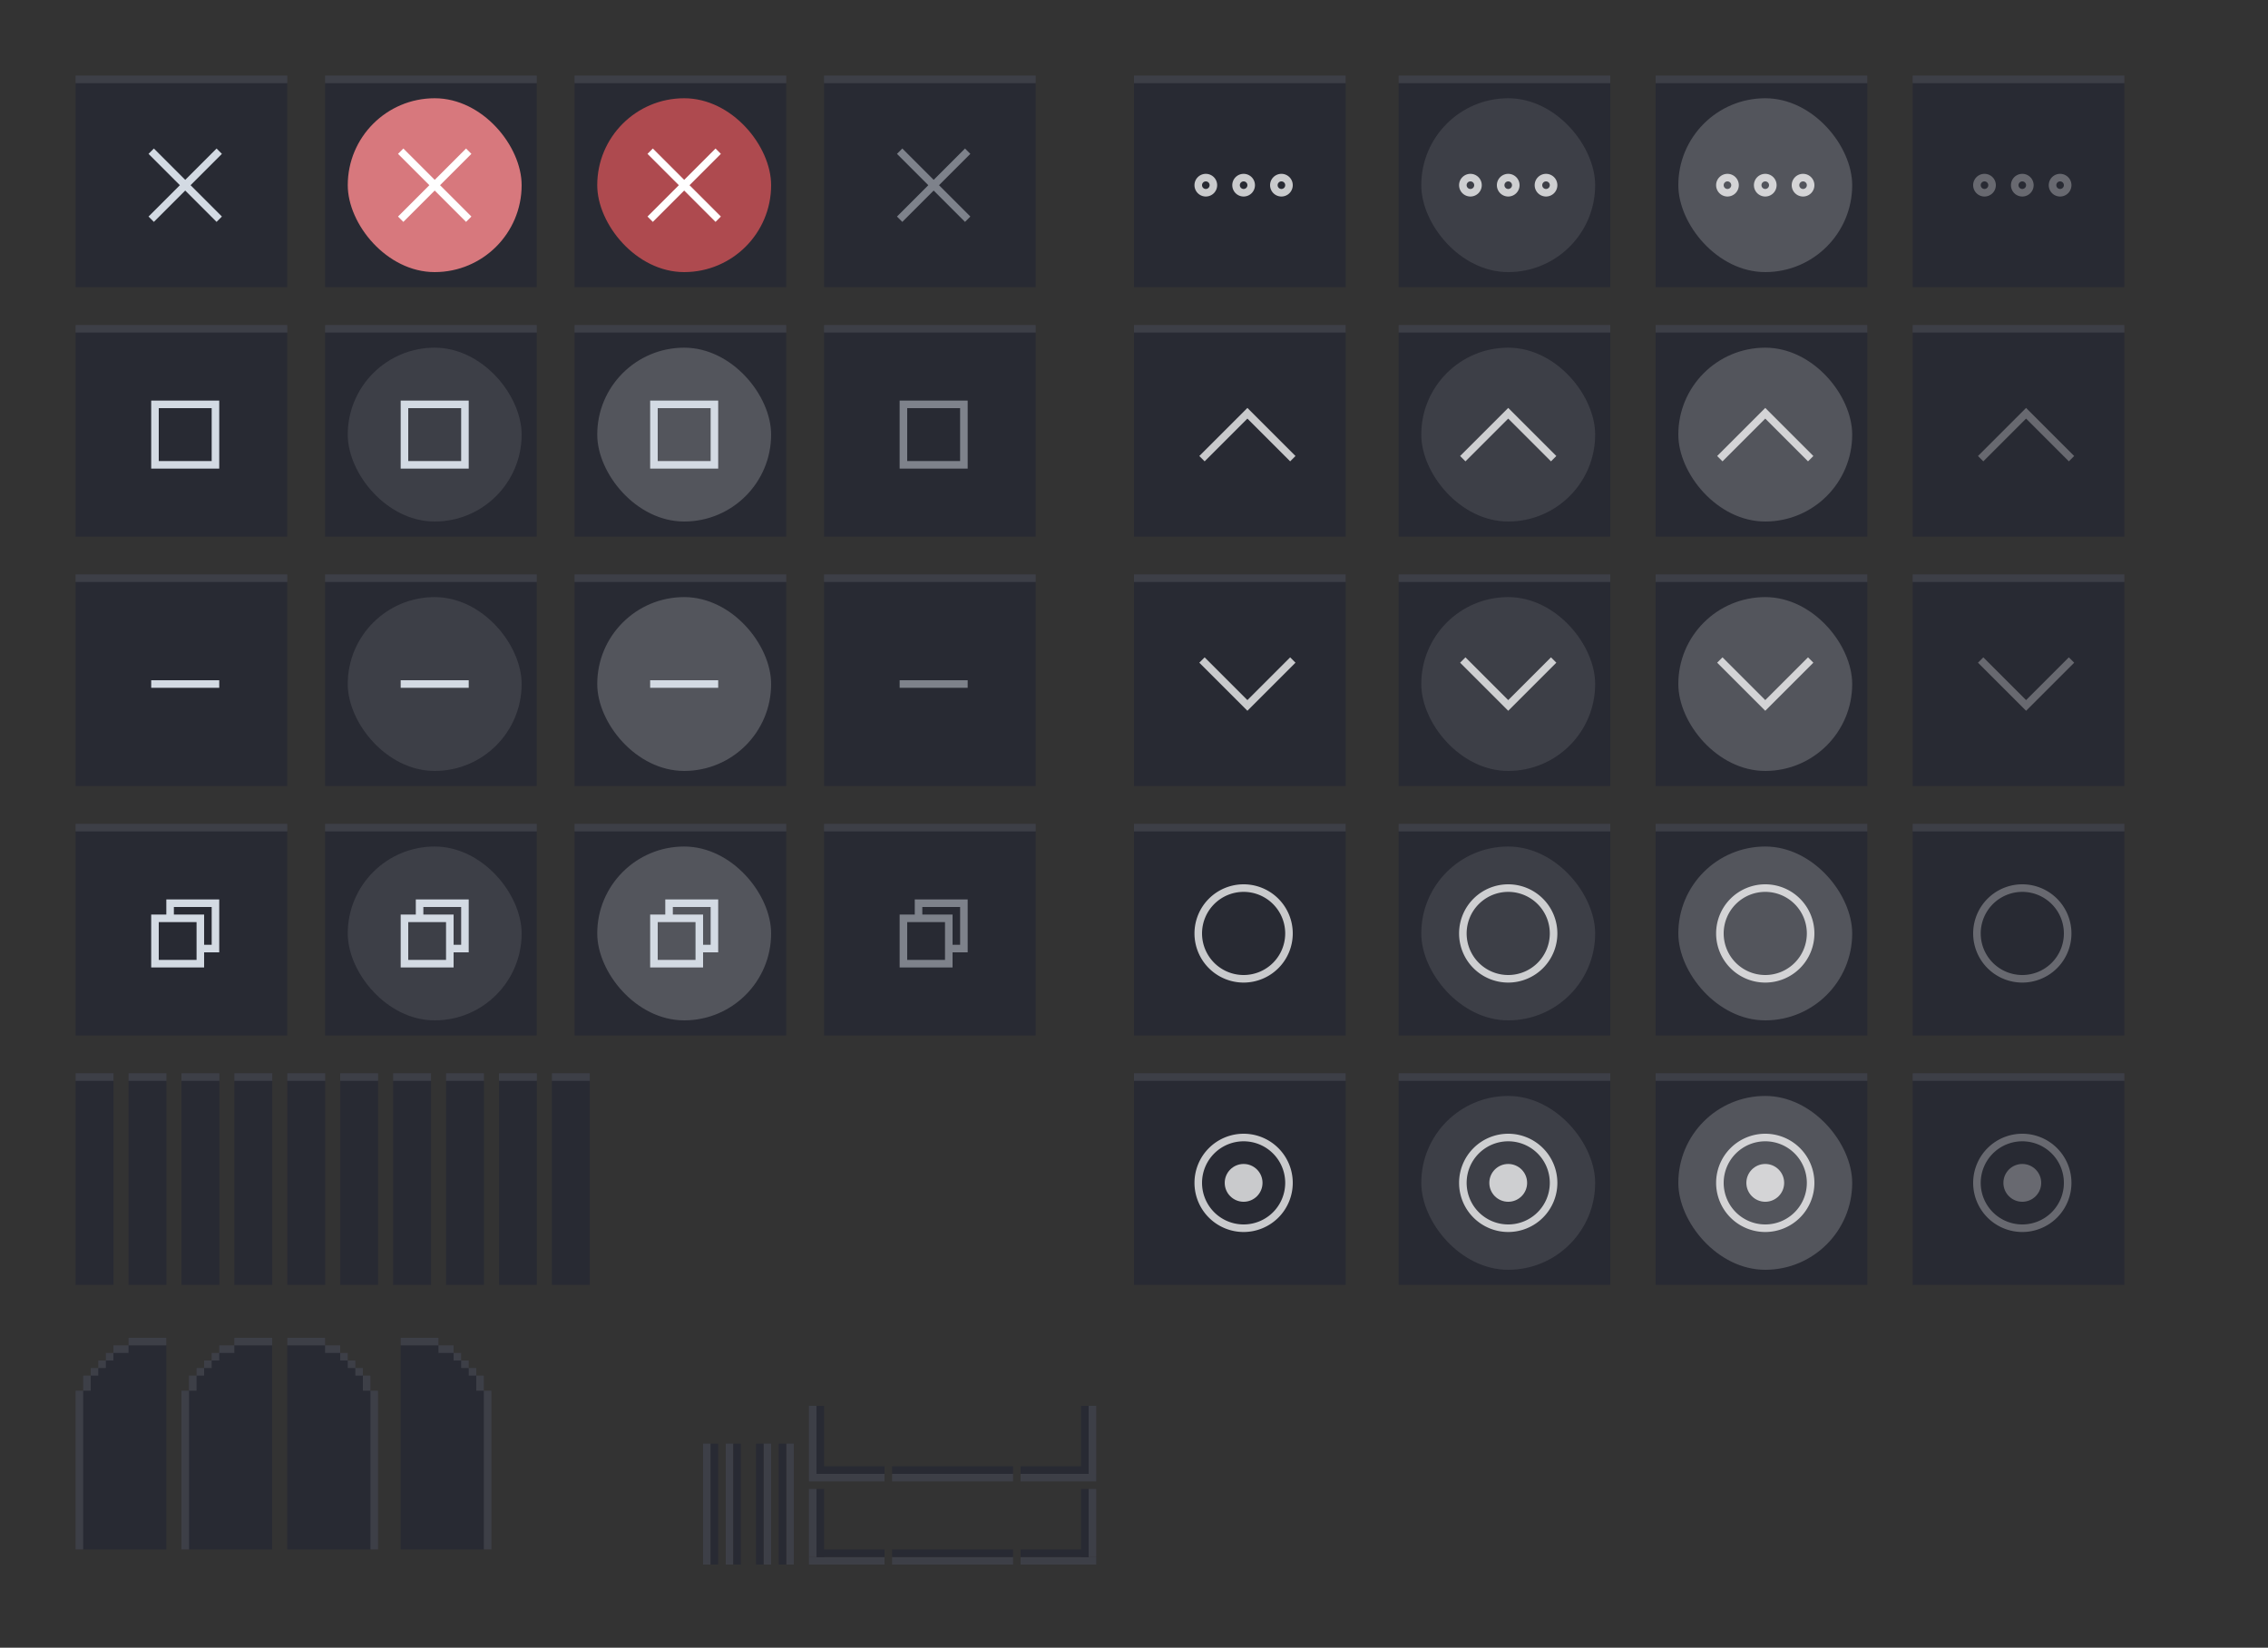 <?xml version="1.0" encoding="UTF-8" standalone="no"?>
<svg
   width="300"
   height="218"
   version="1.1"
   viewBox="0 0 300 218"
   id="svg146"
   sodipodi:docname="assets-Round.svg"
   inkscape:version="1.3.2 (091e20ef0f, 2023-11-25)"
   xmlns:inkscape="http://www.inkscape.org/namespaces/inkscape"
   xmlns:sodipodi="http://sodipodi.sourceforge.net/DTD/sodipodi-0.dtd"
   xmlns:xlink="http://www.w3.org/1999/xlink"
   xmlns="http://www.w3.org/2000/svg"
   xmlns:svg="http://www.w3.org/2000/svg">
  <rect x="0" y="0" width="300" height="218" fill="#333333" stroke="none"/>
  <defs
     id="defs146" />
  <sodipodi:namedview
     id="namedview146"
     pagecolor="#545763"
     bordercolor="#000000"
     borderopacity="0.25"
     inkscape:showpageshadow="2"
     inkscape:pageopacity="0.0"
     inkscape:pagecheckerboard="0"
     inkscape:deskcolor="#d1d1d1"
     inkscape:zoom="3.061967"
     inkscape:cx="120.51077"
     inkscape:cy="155.78222"
     inkscape:window-width="1920"
     inkscape:window-height="1006"
     inkscape:window-x="0"
     inkscape:window-y="44"
     inkscape:window-maximized="1"
     inkscape:current-layer="svg146" />
  <g
     id="bottom-left-active"
     transform="translate(65,-543.36)">
    <path
       d="m 42,738.36 v 1 h 1 v -1 z"
       fill="#3d3f47"
       id="path1" />
    <path
       d="m 42,729.36 v 9 h 1 v -9 z"
       fill="#3d3f47"
       id="path2" />
    <path
       d="m 52,738.36 h -9 v 1 h 9 z"
       fill="#3d3f47"
       id="path3" />
    <path
       d="m 43,729.36 v 9 h 1 v -9 z"
       fill="#282a33"
       id="path4" />
    <path
       d="m 52,737.36 h -9 v 1 h 9 z"
       fill="#282a33"
       id="path5" />
  </g>
  <g
     id="bottom-left-inactive"
     transform="translate(65,-543.36)">
    <path
       d="m 42,749.36 v 1 h 1 v -1 z"
       fill="#3d3f47"
       id="path6" />
    <path
       d="m 42,740.36 v 9 h 1 v -9 z"
       fill="#3d3f47"
       id="path7" />
    <path
       d="m 52,749.36 h -9 v 1 h 9 z"
       fill="#3d3f47"
       id="path8" />
    <path
       d="m 52,748.36 h -9 v 1 h 9 z"
       fill="#282a33"
       id="path9" />
    <path
       d="m 43,740.36 v 9 h 1 v -9 z"
       fill="#282a33"
       id="path10" />
  </g>
  <g
     id="bottom-right-active"
     transform="translate(65,-543.36)">
    <path
       d="m 79,738.36 v 1 h 1 v -1 z"
       fill="#3d3f47"
       id="path11" />
    <path
       d="m 80,729.36 v 9 h -1 v -9 z"
       fill="#3d3f47"
       id="path12" />
    <path
       d="m 70,738.36 h 9 v 1 h -9 z"
       fill="#3d3f47"
       id="path13" />
    <path
       d="m 70,737.36 h 9 v 1 h -9 z"
       fill="#282a33"
       id="path14" />
    <path
       d="m 79,729.36 v 9 h -1 v -9 z"
       fill="#282a33"
       id="path15" />
  </g>
  <g
     id="bottom-right-inactive"
     transform="translate(65,-543.36)">
    <path
       d="m 79,749.36 v 1 h 1 v -1 z"
       fill="#3d3f47"
       id="path16" />
    <path
       d="m 80,740.36 v 9 h -1 v -9 z"
       fill="#3d3f47"
       id="path17" />
    <path
       d="m 70,749.36 h 9 v 1 h -9 z"
       fill="#3d3f47"
       id="path18" />
    <path
       d="m 70,748.36 h 9 v 1 h -9 z"
       fill="#282a33"
       id="path19" />
    <path
       d="m 79,740.36 v 9 h -1 v -9 z"
       fill="#282a33"
       id="path20" />
  </g>
  <g
     id="left-active"
     transform="translate(65,-543.36)">
    <rect
       transform="scale(-1,1)"
       x="-29"
       y="734.36"
       width="1"
       height="16"
       fill="#3d3f47"
       id="rect20" />
    <rect
       transform="scale(-1,1)"
       x="-30"
       y="734.36"
       width="1"
       height="16"
       fill="#282a33"
       id="rect21" />
  </g>
  <g
     id="left-inactive"
     transform="translate(65,-543.36)">
    <rect
       transform="scale(-1,1)"
       x="-32"
       y="734.36"
       width="1"
       height="16"
       fill="#3d3f47"
       id="rect22" />
    <rect
       transform="scale(-1,1)"
       x="-33"
       y="734.36"
       width="1"
       height="16"
       fill="#282a33"
       id="rect23" />
  </g>
  <g
     id="right-active"
     transform="translate(65,-543.36)">
    <rect
       transform="scale(-1,1)"
       x="-37"
       y="734.36"
       width="1"
       height="16"
       fill="#3d3f47"
       id="rect24" />
    <rect
       transform="scale(-1,1)"
       x="-36"
       y="734.36"
       width="1"
       height="16"
       fill="#282a33"
       id="rect25" />
  </g>
  <g
     id="right-inactive"
     transform="translate(65,-543.36)">
    <rect
       transform="scale(-1,1)"
       x="-40"
       y="734.36"
       width="1"
       height="16"
       fill="#3d3f47"
       id="rect26" />
    <rect
       transform="scale(-1,1)"
       x="-39"
       y="734.36"
       width="1"
       height="16"
       fill="#282a33"
       id="rect27" />
  </g>
  <g
     id="bottom-active"
     transform="translate(65,-543.36)">
    <rect
       transform="matrix(0,-1,-1,0,0,0)"
       x="-739.36"
       y="-69"
       width="1"
       height="16"
       fill="#3d3f47"
       id="rect28" />
    <rect
       transform="matrix(0,-1,-1,0,0,0)"
       x="-738.36"
       y="-69"
       width="1"
       height="16"
       fill="#282a33"
       id="rect29" />
  </g>
  <g
     id="bottom-inactive"
     transform="translate(65,-532.36)">
    <rect
       transform="matrix(0,-1,-1,0,0,0)"
       x="-739.36"
       y="-69"
       width="1"
       height="16"
       fill="#3d3f47"
       id="rect30" />
    <rect
       transform="matrix(0,-1,-1,0,0,0)"
       x="-738.36"
       y="-69"
       width="1"
       height="16"
       fill="#282a33"
       id="rect31" />
  </g>
  <g
     id="title-1-active"
     transform="matrix(0.179,0,0,1,9.107,-415.36)">
    <rect
       x="5"
       y="557.36"
       width="28"
       height="28"
       fill="#282a33"
       id="rect32" />
    <rect
       x="5"
       y="557.36"
       width="28"
       height="1"
       fill="#ffffff"
       opacity="0.1"
       id="rect33" />
  </g>
  <use
     id="title-2-active"
     transform="translate(7)"
     width="100%"
     height="100%"
     xlink:href="#title-1-active"
     x="0"
     y="0" />
  <use
     id="title-3-active"
     transform="translate(14)"
     width="100%"
     height="100%"
     xlink:href="#title-1-active"
     x="0"
     y="0" />
  <use
     id="title-4-active"
     transform="translate(21)"
     width="100%"
     height="100%"
     xlink:href="#title-1-active"
     x="0"
     y="0" />
  <use
     id="title-5-active"
     transform="translate(28)"
     width="100%"
     height="100%"
     xlink:href="#title-1-active"
     x="0"
     y="0" />
  <use
     id="title-1-inactive"
     transform="translate(35)"
     width="100%"
     height="100%"
     xlink:href="#title-1-active"
     x="0"
     y="0" />
  <use
     id="title-2-inactive"
     transform="translate(42)"
     width="100%"
     height="100%"
     xlink:href="#title-1-active"
     x="0"
     y="0" />
  <use
     id="title-3-inactive"
     transform="translate(49)"
     width="100%"
     height="100%"
     xlink:href="#title-1-active"
     x="0"
     y="0" />
  <use
     id="title-4-inactive"
     transform="translate(56)"
     width="100%"
     height="100%"
     xlink:href="#title-1-active"
     x="0"
     y="0" />
  <use
     id="title-5-inactive"
     transform="translate(63)"
     width="100%"
     height="100%"
     xlink:href="#title-1-active"
     x="0"
     y="0" />
  <g
     id="hide-prelight"
     transform="translate(5,-547.36)">
    <g
       transform="translate(33,66)"
       id="g35">
      <rect
         x="5"
         y="557.36"
         width="28"
         height="28"
         fill="#282a33"
         id="rect34" />
      <rect
         x="5"
         y="557.36"
         width="28"
         height="1"
         fill="#ffffff"
         opacity="0.1"
         id="rect35" />
    </g>
    <g
       id="titlebutton-minimize-hover-c"
       transform="translate(111,1320)">
      <rect
         x="-70"
         y="-693.64"
         width="23"
         height="23"
         ry="11.5"
         fill="#ffffff"
         fill-opacity="0.098"
         style="paint-order:stroke fill markers"
         id="rect36" />
      <rect
         x="-63"
         y="-682.64"
         width="9"
         height="1"
         ry="1.1965e-05"
         fill="#d3dae3"
         style="paint-order:stroke fill markers"
         id="rect37" />
    </g>
  </g>
  <g
     id="maximize-prelight"
     transform="translate(5,-547.36)">
    <g
       transform="translate(33,33)"
       id="g39">
      <rect
         x="5"
         y="557.36"
         width="28"
         height="28"
         fill="#282a33"
         id="rect38" />
      <rect
         x="5"
         y="557.36"
         width="28"
         height="1"
         fill="#ffffff"
         opacity="0.1"
         id="rect39" />
    </g>
    <g
       transform="translate(40,592.36)"
       enable-background="new"
       id="g43">
      <g
         transform="translate(0,-1028.4)"
         id="g42">
        <g
           id="titlebutton-max-hover"
           transform="translate(-509,1218)">
          <g
             transform="translate(-781,-432.64)"
             id="g41">
            <g
               transform="translate(1294,247)"
               fill="#c0e3ff"
               id="g40" />
          </g>
          <rect
             x="513"
             y="-185.64"
             width="16"
             height="16"
             fill="none"
             id="rect41" />
        </g>
      </g>
    </g>
    <g
       id="titlebutton-maximize-hover-c"
       transform="translate(74,1288)">
      <rect
         x="-33"
         y="-694.64"
         width="23"
         height="23"
         ry="11.5"
         fill="#ffffff"
         fill-opacity="0.098"
         style="paint-order:stroke fill markers"
         id="rect43" />
      <path
         d="m -26,-687.64 v 9 h 9 v -9 z m 1,1 h 7 v 7 h -7 z"
         fill="#d3dae3"
         style="paint-order:stroke fill markers"
         id="path43" />
    </g>
  </g>
  <g
     id="close-prelight"
     transform="translate(5,-547.36)">
    <g
       transform="translate(33,-2.2617e-5)"
       id="g45">
      <rect
         x="5"
         y="557.36"
         width="28"
         height="28"
         fill="#282a33"
         id="rect44" />
      <rect
         x="5"
         y="557.36"
         width="28"
         height="1"
         fill="#ffffff"
         opacity="0.1"
         id="rect45" />
    </g>
    <g
       id="titlebutton-close-hover-c"
       transform="translate(32,1255)">
      <rect
         x="9"
         y="-694.64"
         width="23"
         height="23"
         ry="11.5"
         fill="#d7787d"
         style="paint-order:stroke fill markers"
         id="rect46" />
      <path
         d="m 16.354,-687.99 -0.707,0.707 4.146,4.146 -4.146,4.146 0.707,0.707 4.146,-4.146 4.146,4.146 0.707,-0.707 -4.146,-4.146 4.146,-4.146 -0.707,-0.707 -4.146,4.146 z"
         fill="#ffffff"
         style="paint-order:stroke fill markers"
         id="path46" />
    </g>
  </g>
  <g
     id="hide-inactive"
     transform="translate(5,-547.36)">
    <g
       transform="translate(99,66)"
       id="g48">
      <rect
         x="5"
         y="557.36"
         width="28"
         height="28"
         fill="#282a33"
         id="rect47" />
      <rect
         x="5"
         y="557.36"
         width="28"
         height="1"
         fill="#ffffff"
         opacity="0.1"
         id="rect48" />
    </g>
    <g
       id="titlebutton-minimize-backdrop-c"
       transform="translate(177,1320)"
       opacity="0.5">
      <rect
         x="-70"
         y="-693.64"
         width="23"
         height="23"
         ry="11.5"
         opacity="0"
         stroke-width="0.92"
         style="paint-order:stroke fill markers"
         id="rect49" />
      <rect
         x="-63"
         y="-682.64"
         width="9"
         height="1"
         ry="1.1965e-05"
         fill="#d3dae3"
         opacity="1"
         style="paint-order:stroke fill markers"
         id="rect50" />
    </g>
  </g>
  <g
     id="maximize-inactive"
     transform="translate(5,-547.36)">
    <g
       transform="translate(99,33)"
       id="g52">
      <rect
         x="5"
         y="557.36"
         width="28"
         height="28"
         fill="#282a33"
         id="rect51" />
      <rect
         x="5"
         y="557.36"
         width="28"
         height="1"
         fill="#ffffff"
         opacity="0.1"
         id="rect52" />
    </g>
    <g
       id="titlebutton-maximize-backdrop-c"
       transform="translate(140,1288)"
       opacity="0.5">
      <rect
         x="-33"
         y="-694.64"
         width="23"
         height="23"
         ry="11.5"
         opacity="0"
         stroke-width="0.92"
         style="paint-order:stroke fill markers"
         id="rect53" />
      <path
         d="m -26,-687.64 v 9 h 9 v -9 z m 1,1 h 7 v 7 h -7 z"
         fill="#d3dae3"
         opacity="1"
         style="paint-order:stroke fill markers"
         id="path53" />
    </g>
  </g>
  <g
     id="close-inactive"
     transform="translate(5,-547.36)">
    <g
       transform="translate(99,-2.2617e-5)"
       id="g55">
      <rect
         x="5"
         y="557.36"
         width="28"
         height="28"
         fill="#282a33"
         id="rect54" />
      <rect
         x="5"
         y="557.36"
         width="28"
         height="1"
         fill="#ffffff"
         opacity="0.1"
         id="rect55" />
    </g>
    <g
       id="titlebutton-close-backdrop-c"
       transform="translate(98,1255)"
       opacity="0.5">
      <rect
         x="9"
         y="-694.64"
         width="23"
         height="23"
         ry="11.5"
         opacity="0"
         stroke-width="0.92"
         style="paint-order:stroke fill markers"
         id="rect56" />
      <path
         d="m 16.354,-687.99 -0.707,0.707 4.146,4.146 -4.146,4.146 0.707,0.707 4.146,-4.146 4.146,4.146 0.707,-0.707 -4.146,-4.146 4.146,-4.146 -0.707,-0.707 -4.146,4.146 z"
         fill="#d3dae3"
         opacity="1"
         style="paint-order:stroke fill markers"
         id="path56" />
    </g>
  </g>
  <g
     id="hide-pressed"
     transform="translate(5,-547.36)">
    <g
       transform="translate(66,66)"
       id="g58">
      <rect
         x="5"
         y="557.36"
         width="28"
         height="28"
         fill="#282a33"
         id="rect57" />
      <rect
         x="5"
         y="557.36"
         width="28"
         height="1"
         fill="#ffffff"
         opacity="0.1"
         id="rect58" />
    </g>
    <g
       id="titlebutton-minimize-active-c"
       transform="translate(144,1320)">
      <rect
         x="-70"
         y="-693.64"
         width="23"
         height="23"
         ry="11.5"
         fill="#ffffff"
         fill-opacity="0.2"
         style="paint-order:stroke fill markers"
         id="rect59" />
      <rect
         x="-63"
         y="-682.64"
         width="9"
         height="1"
         ry="1.1965e-05"
         fill="#d3dae3"
         style="paint-order:stroke fill markers"
         id="rect60" />
    </g>
  </g>
  <g
     id="maximize-pressed"
     transform="translate(5,-547.36)">
    <g
       transform="translate(66,33)"
       id="g62">
      <rect
         x="5"
         y="557.36"
         width="28"
         height="28"
         fill="#282a33"
         id="rect61" />
      <rect
         x="5"
         y="557.36"
         width="28"
         height="1"
         fill="#ffffff"
         opacity="0.1"
         id="rect62" />
    </g>
    <g
       id="titlebutton-maximize-active-c"
       transform="translate(107,1288)">
      <rect
         x="-33"
         y="-694.64"
         width="23"
         height="23"
         ry="11.5"
         fill="#ffffff"
         fill-opacity="0.2"
         style="paint-order:stroke fill markers"
         id="rect63" />
      <path
         d="m -26,-687.64 v 9 h 9 v -9 z m 1,1 h 7 v 7 h -7 z"
         fill="#d3dae3"
         style="paint-order:stroke fill markers"
         id="path63" />
    </g>
  </g>
  <g
     id="close-pressed"
     transform="translate(5,-547.36)">
    <g
       transform="translate(66,-2.2617e-5)"
       id="g65">
      <rect
         x="5"
         y="557.36"
         width="28"
         height="28"
         fill="#282a33"
         id="rect64" />
      <rect
         x="5"
         y="557.36"
         width="28"
         height="1"
         fill="#ffffff"
         opacity="0.1"
         id="rect65" />
    </g>
    <g
       id="titlebutton-close-active-c"
       transform="translate(65,1255)">
      <rect
         x="9"
         y="-694.64"
         width="23"
         height="23"
         ry="11.5"
         fill="#ae4a4f"
         style="paint-order:stroke fill markers"
         id="rect66" />
      <path
         d="m 16.354,-687.99 -0.707,0.707 4.146,4.146 -4.146,4.146 0.707,0.707 4.146,-4.146 4.146,4.146 0.707,-0.707 -4.146,-4.146 4.146,-4.146 -0.707,-0.707 -4.146,4.146 z"
         fill="#ffffff"
         style="paint-order:stroke fill markers"
         id="path66" />
    </g>
  </g>
  <g
     id="hide-active"
     transform="translate(5,-547.36)">
    <rect
       x="5"
       y="623.36"
       width="28"
       height="28"
       fill="#282a33"
       id="rect67" />
    <rect
       x="5"
       y="623.36"
       width="28"
       height="1"
       fill="#ffffff"
       opacity="0.1"
       id="rect68" />
    <rect
       x="15"
       y="637.36"
       width="9"
       height="1"
       ry="1.1965e-05"
       fill="#d3dae3"
       style="paint-order:stroke fill markers"
       id="rect69" />
  </g>
  <g
     id="maximize-active"
     transform="translate(5,-547.36)">
    <g
       transform="translate(0,33)"
       id="g71">
      <rect
         x="5"
         y="557.36"
         width="28"
         height="28"
         fill="#282a33"
         id="rect70" />
      <rect
         x="5"
         y="557.36"
         width="28"
         height="1"
         fill="#ffffff"
         opacity="0.1"
         id="rect71" />
    </g>
    <path
       d="m 15,600.36 v 9 h 9 v -9 z m 1,1 h 7 v 7 h -7 z"
       fill="#d3dae3"
       style="paint-order:stroke fill markers"
       id="path71" />
  </g>
  <g
     id="close-active"
     transform="translate(5,-547.36)">
    <rect
       x="5"
       y="557.36"
       width="28"
       height="28"
       fill="#282a33"
       id="rect72" />
    <rect
       x="5"
       y="557.36"
       width="28"
       height="1"
       fill="#ffffff"
       opacity="0.1"
       id="rect73" />
    <path
       d="m 15.354,567.01 -0.707,0.707 4.146,4.146 -4.146,4.146 0.707,0.707 4.146,-4.146 4.146,4.146 0.707,-0.707 -4.146,-4.146 4.146,-4.146 -0.707,-0.707 -4.146,4.146 z"
       fill="#d3dae3"
       style="paint-order:stroke fill markers"
       id="path73" />
  </g>
  <g
     id="maximize-toggled-active"
     transform="translate(5,-547.36)">
    <rect
       x="5"
       y="656.36"
       width="28"
       height="28"
       fill="#282a33"
       id="rect74" />
    <rect
       x="5"
       y="656.36"
       width="28"
       height="1"
       fill="#ffffff"
       opacity="0.1"
       id="rect75" />
    <path
       d="m 17,666.36 v 2 h -2 v 7 l 7,10e-6 v -2 h 2 v -7 z m 1,1 h 5 v 5 h -1 v -4 h -4 z m -2,2 h 5 v 5 h -5 z"
       fill="#d3dae3"
       style="paint-order:stroke fill markers"
       id="path75" />
  </g>
  <g
     id="maximize-toggled-prelight"
     transform="translate(5,-547.36)">
    <g
       transform="translate(-5e-8,0.568)"
       id="g85">
      <g
         transform="translate(5e-8,65.432)"
         id="g84">
        <g
           transform="translate(33,33)"
           id="g77">
          <rect
             x="5"
             y="557.36"
             width="28"
             height="28"
             fill="#282a33"
             id="rect76" />
          <rect
             x="5"
             y="557.36"
             width="28"
             height="1"
             fill="#ffffff"
             opacity="0.1"
             id="rect77" />
        </g>
        <g
           transform="translate(40,592.36)"
           enable-background="new"
           id="g82">
          <g
             transform="translate(0,-1028.4)"
             id="g81">
            <g
               transform="translate(-509,1218)"
               id="g80">
              <g
                 transform="translate(-781,-432.64)"
                 id="g79">
                <g
                   transform="translate(1294,247)"
                   fill="#c0e3ff"
                   id="g78" />
              </g>
              <rect
                 x="513"
                 y="-185.64"
                 width="16"
                 height="16"
                 fill="none"
                 id="rect79" />
            </g>
          </g>
        </g>
        <g
           transform="translate(74,1288)"
           id="g83">
          <rect
             x="-33"
             y="-694.64"
             width="23"
             height="23"
             ry="11.5"
             fill="#ffffff"
             fill-opacity="0.098"
             style="paint-order:stroke fill markers"
             id="rect82" />
        </g>
      </g>
    </g>
    <path
       d="m 50,666.36 v 2 h -2 v 7 l 7,10e-6 v -2 h 2 v -7 z m 1,1 h 5 v 5 h -1 v -4 h -4 z m -2,2 h 5 v 5 h -5 z"
       fill="#d3dae3"
       style="paint-order:stroke fill markers"
       id="path85" />
  </g>
  <g
     id="maximize-toggled-pressed"
     transform="translate(5,-547.36)">
    <g
       transform="translate(-5e-8,0.568)"
       id="g89">
      <g
         transform="translate(5e-8,65.432)"
         id="g88">
        <g
           transform="translate(66,33)"
           id="g86">
          <rect
             x="5"
             y="557.36"
             width="28"
             height="28"
             fill="#282a33"
             id="rect85" />
          <rect
             x="5"
             y="557.36"
             width="28"
             height="1"
             fill="#ffffff"
             opacity="0.1"
             id="rect86" />
        </g>
        <g
           transform="translate(107,1288)"
           id="g87">
          <rect
             x="-33"
             y="-694.64"
             width="23"
             height="23"
             ry="11.5"
             fill="#ffffff"
             fill-opacity="0.2"
             style="paint-order:stroke fill markers"
             id="rect87" />
        </g>
      </g>
    </g>
    <path
       d="m 83,666.36 v 2 h -2 v 7 l 7,10e-6 v -2 h 2 v -7 z m 1,1 h 5 v 5 h -1 v -4 h -4 z m -2,2 h 5 v 5 h -5 z"
       fill="#d3dae3"
       style="paint-order:stroke fill markers"
       id="path89" />
  </g>
  <g
     id="maximize-toggled-inactive"
     transform="translate(5,-547.36)">
    <g
       transform="translate(-5e-8,0.568)"
       id="g93">
      <g
         transform="translate(5e-8,65.432)"
         id="g92">
        <g
           transform="translate(99,33)"
           id="g90">
          <rect
             x="5"
             y="557.36"
             width="28"
             height="28"
             fill="#282a33"
             id="rect89" />
          <rect
             x="5"
             y="557.36"
             width="28"
             height="1"
             fill="#ffffff"
             opacity="0.1"
             id="rect90" />
        </g>
        <g
           transform="translate(140,1288)"
           opacity="0.5"
           id="g91">
          <rect
             x="-33"
             y="-694.64"
             width="23"
             height="23"
             ry="11.5"
             opacity="0"
             stroke-width="0.92"
             style="paint-order:stroke fill markers"
             id="rect91" />
        </g>
      </g>
    </g>
    <path
       d="m 116,666.36 v 2 h -2 v 7 l 7,10e-6 v -2 h 2 v -7 z m 1,1 h 5 v 5 h -1 v -4 h -4 z m -2,2 h 5 v 5 h -5 z"
       fill="#7e828b"
       style="paint-order:stroke fill markers"
       id="path93" />
  </g>
  <g
     id="menu-prelight"
     transform="translate(5,-547.36)">
    <g
       transform="translate(175,-3.3e-5)"
       id="g94">
      <rect
         x="5"
         y="557.36"
         width="28"
         height="28"
         fill="#282a33"
         id="rect93" />
      <rect
         x="5"
         y="557.36"
         width="28"
         height="1"
         fill="#ffffff"
         opacity="0.1"
         id="rect94" />
    </g>
    <rect
       x="183"
       y="560.36"
       width="23"
       height="23"
       ry="11.5"
       fill="#ffffff"
       fill-opacity="0.098"
       style="paint-order:stroke fill markers"
       id="rect95" />
    <path
       d="m 189.5,570.36 a 1.5,1.5 0 0 0 -1.5,1.5 1.5,1.5 0 0 0 1.5,1.5 1.5,1.5 0 0 0 1.5,-1.5 1.5,1.5 0 0 0 -1.5,-1.5 z m 5,0 a 1.5,1.5 0 0 0 -1.5,1.5 1.5,1.5 0 0 0 1.5,1.5 1.5,1.5 0 0 0 1.5,-1.5 1.5,1.5 0 0 0 -1.5,-1.5 z m 5,0 a 1.5,1.5 0 0 0 -1.5,1.5 1.5,1.5 0 0 0 1.5,1.5 1.5,1.5 0 0 0 1.5,-1.5 1.5,1.5 0 0 0 -1.5,-1.5 z m -10,1 a 0.5,0.5 0 0 1 0.5,0.5 0.5,0.5 0 0 1 -0.5,0.5 0.5,0.5 0 0 1 -0.5,-0.5 0.5,0.5 0 0 1 0.5,-0.5 z m 5,0 a 0.5,0.5 0 0 1 0.5,0.5 0.5,0.5 0 0 1 -0.5,0.5 0.5,0.5 0 0 1 -0.5,-0.5 0.5,0.5 0 0 1 0.5,-0.5 z m 5,0 a 0.5,0.5 0 0 1 0.5,0.5 0.5,0.5 0 0 1 -0.5,0.5 0.5,0.5 0 0 1 -0.5,-0.5 0.5,0.5 0 0 1 0.5,-0.5 z"
       fill="#ffffff"
       opacity="0.75"
       id="path95" />
  </g>
  <g
     id="menu-active"
     transform="translate(5,-547.36)">
    <g
       transform="translate(140,-3.3e-5)"
       id="g97">
      <rect
         x="5"
         y="557.36"
         width="28"
         height="28"
         fill="#282a33"
         id="rect96" />
      <rect
         x="5"
         y="557.36"
         width="28"
         height="1"
         fill="#ffffff"
         opacity="0.1"
         id="rect97" />
    </g>
    <path
       d="m 154.5,570.36 a 1.5,1.5 0 0 0 -1.5,1.5 1.5,1.5 0 0 0 1.5,1.5 1.5,1.5 0 0 0 1.5,-1.5 1.5,1.5 0 0 0 -1.5,-1.5 z m 5,0 a 1.5,1.5 0 0 0 -1.5,1.5 1.5,1.5 0 0 0 1.5,1.5 1.5,1.5 0 0 0 1.5,-1.5 1.5,1.5 0 0 0 -1.5,-1.5 z m 5,0 a 1.5,1.5 0 0 0 -1.5,1.5 1.5,1.5 0 0 0 1.5,1.5 1.5,1.5 0 0 0 1.5,-1.5 1.5,1.5 0 0 0 -1.5,-1.5 z m -10,1 a 0.5,0.5 0 0 1 0.5,0.5 0.5,0.5 0 0 1 -0.5,0.5 0.5,0.5 0 0 1 -0.5,-0.5 0.5,0.5 0 0 1 0.5,-0.5 z m 5,0 a 0.5,0.5 0 0 1 0.5,0.5 0.5,0.5 0 0 1 -0.5,0.5 0.5,0.5 0 0 1 -0.5,-0.5 0.5,0.5 0 0 1 0.5,-0.5 z m 5,0 a 0.5,0.5 0 0 1 0.5,0.5 0.5,0.5 0 0 1 -0.5,0.5 0.5,0.5 0 0 1 -0.5,-0.5 0.5,0.5 0 0 1 0.5,-0.5 z"
       fill="#ffffff"
       opacity="0.75"
       id="path97" />
  </g>
  <g
     id="menu-pressed"
     transform="translate(5,-547.36)">
    <g
       transform="translate(209,-3.3e-5)"
       id="g99">
      <rect
         x="5"
         y="557.36"
         width="28"
         height="28"
         fill="#282a33"
         id="rect98" />
      <rect
         x="5"
         y="557.36"
         width="28"
         height="1"
         fill="#ffffff"
         opacity="0.1"
         id="rect99" />
    </g>
    <rect
       x="217"
       y="560.36"
       width="23"
       height="23"
       ry="11.5"
       fill="#ffffff"
       fill-opacity="0.2"
       style="paint-order:stroke fill markers"
       id="rect100" />
    <path
       d="m 223.5,570.36 a 1.5,1.5 0 0 0 -1.5,1.5 1.5,1.5 0 0 0 1.5,1.5 1.5,1.5 0 0 0 1.5,-1.5 1.5,1.5 0 0 0 -1.5,-1.5 z m 5,0 a 1.5,1.5 0 0 0 -1.5,1.5 1.5,1.5 0 0 0 1.5,1.5 1.5,1.5 0 0 0 1.5,-1.5 1.5,1.5 0 0 0 -1.5,-1.5 z m 5,0 a 1.5,1.5 0 0 0 -1.5,1.5 1.5,1.5 0 0 0 1.5,1.5 1.5,1.5 0 0 0 1.5,-1.5 1.5,1.5 0 0 0 -1.5,-1.5 z m -10,1 a 0.5,0.5 0 0 1 0.5,0.5 0.5,0.5 0 0 1 -0.5,0.5 0.5,0.5 0 0 1 -0.5,-0.5 0.5,0.5 0 0 1 0.5,-0.5 z m 5,0 a 0.5,0.5 0 0 1 0.5,0.5 0.5,0.5 0 0 1 -0.5,0.5 0.5,0.5 0 0 1 -0.5,-0.5 0.5,0.5 0 0 1 0.5,-0.5 z m 5,0 a 0.5,0.5 0 0 1 0.5,0.5 0.5,0.5 0 0 1 -0.5,0.5 0.5,0.5 0 0 1 -0.5,-0.5 0.5,0.5 0 0 1 0.5,-0.5 z"
       fill="#ffffff"
       opacity="0.75"
       id="path100" />
  </g>
  <g
     id="menu-inactive"
     transform="translate(5,-547.36)">
    <g
       transform="translate(243,-3.3e-5)"
       id="g102">
      <rect
         x="5"
         y="557.36"
         width="28"
         height="28"
         fill="#282a33"
         id="rect101" />
      <rect
         x="5"
         y="557.36"
         width="28"
         height="1"
         fill="#ffffff"
         opacity="0.1"
         id="rect102" />
    </g>
    <path
       d="m 257.5,570.36 a 1.5,1.5 0 0 0 -1.5,1.5 1.5,1.5 0 0 0 1.5,1.5 1.5,1.5 0 0 0 1.5,-1.5 1.5,1.5 0 0 0 -1.5,-1.5 z m 5,0 a 1.5,1.5 0 0 0 -1.5,1.5 1.5,1.5 0 0 0 1.5,1.5 1.5,1.5 0 0 0 1.5,-1.5 1.5,1.5 0 0 0 -1.5,-1.5 z m 5,0 a 1.5,1.5 0 0 0 -1.5,1.5 1.5,1.5 0 0 0 1.5,1.5 1.5,1.5 0 0 0 1.5,-1.5 1.5,1.5 0 0 0 -1.5,-1.5 z m -10,1 a 0.5,0.5 0 0 1 0.5,0.5 0.5,0.5 0 0 1 -0.5,0.5 0.5,0.5 0 0 1 -0.5,-0.5 0.5,0.5 0 0 1 0.5,-0.5 z m 5,0 a 0.5,0.5 0 0 1 0.5,0.5 0.5,0.5 0 0 1 -0.5,0.5 0.5,0.5 0 0 1 -0.5,-0.5 0.5,0.5 0 0 1 0.5,-0.5 z m 5,0 a 0.5,0.5 0 0 1 0.5,0.5 0.5,0.5 0 0 1 -0.5,0.5 0.5,0.5 0 0 1 -0.5,-0.5 0.5,0.5 0 0 1 0.5,-0.5 z"
       fill="#ffffff"
       opacity="0.3"
       id="path102" />
  </g>
  <g
     id="shade-active"
     transform="translate(5,-547.36)">
    <g
       transform="translate(140,33)"
       id="g104">
      <rect
         x="5"
         y="557.36"
         width="28"
         height="28"
         fill="#282a33"
         id="rect103" />
      <rect
         x="5"
         y="557.36"
         width="28"
         height="1"
         fill="#ffffff"
         opacity="0.1"
         id="rect104" />
    </g>
    <path
       d="m 160,601.33 -6.363,6.363 0.707,0.707 5.656,-5.656 5.656,5.656 0.707,-0.707 -5.656,-5.656 z"
       fill="#ffffff"
       opacity="0.75"
       id="path104" />
  </g>
  <g
     id="shade-prelight"
     transform="translate(5,-547.36)">
    <g
       transform="translate(175,33)"
       id="g106">
      <rect
         x="5"
         y="557.36"
         width="28"
         height="28"
         fill="#282a33"
         id="rect105" />
      <rect
         x="5"
         y="557.36"
         width="28"
         height="1"
         fill="#ffffff"
         opacity="0.1"
         id="rect106" />
    </g>
    <rect
       x="183"
       y="593.36"
       width="23"
       height="23"
       ry="11.5"
       fill="#ffffff"
       fill-opacity="0.098"
       style="paint-order:stroke fill markers"
       id="rect107" />
    <path
       d="m 194.5,601.33 -6.363,6.363 0.707,0.707 5.656,-5.656 5.656,5.656 0.707,-0.707 -5.656,-5.656 z"
       fill="#ffffff"
       opacity="0.75"
       id="path107" />
  </g>
  <g
     id="shade-pressed"
     transform="translate(5,-547.36)">
    <g
       transform="translate(209,33)"
       id="g109">
      <rect
         x="5"
         y="557.36"
         width="28"
         height="28"
         fill="#282a33"
         id="rect108" />
      <rect
         x="5"
         y="557.36"
         width="28"
         height="1"
         fill="#ffffff"
         opacity="0.1"
         id="rect109" />
    </g>
    <rect
       x="217"
       y="593.36"
       width="23"
       height="23"
       ry="11.5"
       fill="#ffffff"
       fill-opacity="0.2"
       style="paint-order:stroke fill markers"
       id="rect110" />
    <path
       d="m 228.5,601.33 -6.363,6.363 0.707,0.707 5.656,-5.656 5.656,5.656 0.707,-0.707 -5.656,-5.656 z"
       fill="#ffffff"
       opacity="0.75"
       id="path110" />
  </g>
  <g
     id="shade-inactive"
     transform="translate(5,-547.36)">
    <g
       transform="translate(243,33)"
       id="g112">
      <rect
         x="5"
         y="557.36"
         width="28"
         height="28"
         fill="#282a33"
         id="rect111" />
      <rect
         x="5"
         y="557.36"
         width="28"
         height="1"
         fill="#ffffff"
         opacity="0.1"
         id="rect112" />
    </g>
    <path
       d="m 263,601.33 -6.363,6.363 0.707,0.707 5.656,-5.656 5.656,5.656 0.707,-0.707 -5.656,-5.656 z"
       fill="#ffffff"
       opacity="0.3"
       id="path112" />
  </g>
  <g
     id="shade-toggled-active"
     transform="translate(5,-547.36)">
    <g
       transform="translate(140,66)"
       id="g114">
      <rect
         x="5"
         y="557.36"
         width="28"
         height="28"
         fill="#282a33"
         id="rect113" />
      <rect
         x="5"
         y="557.36"
         width="28"
         height="1"
         fill="#ffffff"
         opacity="0.1"
         id="rect114" />
    </g>
    <path
       d="m 160,641.4 -6.363,-6.363 0.707,-0.707 5.656,5.656 5.656,-5.656 0.707,0.707 -5.656,5.656 z"
       fill="#ffffff"
       opacity="0.75"
       id="path114" />
  </g>
  <g
     id="shade-toggled-prelight"
     transform="translate(5,-547.36)">
    <g
       transform="translate(175,66)"
       id="g116">
      <rect
         x="5"
         y="557.36"
         width="28"
         height="28"
         fill="#282a33"
         id="rect115" />
      <rect
         x="5"
         y="557.36"
         width="28"
         height="1"
         fill="#ffffff"
         opacity="0.1"
         id="rect116" />
    </g>
    <rect
       x="183"
       y="626.36"
       width="23"
       height="23"
       ry="11.5"
       fill="#ffffff"
       fill-opacity="0.098"
       style="paint-order:stroke fill markers"
       id="rect117" />
    <path
       d="m 194.5,641.4 -6.363,-6.363 0.707,-0.707 5.656,5.656 5.656,-5.656 0.707,0.707 -5.656,5.656 z"
       fill="#ffffff"
       opacity="0.75"
       id="path117" />
  </g>
  <g
     id="shade-toggled-pressed"
     transform="translate(5,-547.36)">
    <g
       transform="translate(209,66)"
       id="g119">
      <rect
         x="5"
         y="557.36"
         width="28"
         height="28"
         fill="#282a33"
         id="rect118" />
      <rect
         x="5"
         y="557.36"
         width="28"
         height="1"
         fill="#ffffff"
         opacity="0.1"
         id="rect119" />
    </g>
    <rect
       x="217"
       y="626.36"
       width="23"
       height="23"
       ry="11.5"
       fill="#ffffff"
       fill-opacity="0.2"
       style="paint-order:stroke fill markers"
       id="rect120" />
    <path
       d="m 228.5,641.4 -6.363,-6.363 0.707,-0.707 5.656,5.656 5.656,-5.656 0.707,0.707 -5.656,5.656 z"
       fill="#ffffff"
       opacity="0.75"
       id="path120" />
  </g>
  <g
     id="shade-toggled-inactive"
     transform="translate(5,-547.36)">
    <g
       transform="translate(243,66)"
       id="g122">
      <rect
         x="5"
         y="557.36"
         width="28"
         height="28"
         fill="#282a33"
         id="rect121" />
      <rect
         x="5"
         y="557.36"
         width="28"
         height="1"
         fill="#ffffff"
         opacity="0.1"
         id="rect122" />
    </g>
    <path
       d="m 263,641.4 -6.363,-6.363 0.707,-0.707 5.656,5.656 5.656,-5.656 0.707,0.707 -5.656,5.656 z"
       fill="#ffffff"
       opacity="0.3"
       id="path122" />
  </g>
  <g
     id="stick-prelight"
     transform="translate(5,-547.36)">
    <g
       transform="translate(175,99)"
       id="g124">
      <rect
         x="5"
         y="557.36"
         width="28"
         height="28"
         fill="#282a33"
         id="rect123" />
      <rect
         x="5"
         y="557.36"
         width="28"
         height="1"
         fill="#ffffff"
         opacity="0.1"
         id="rect124" />
    </g>
    <rect
       x="183"
       y="659.36"
       width="23"
       height="23"
       ry="11.5"
       fill="#ffffff"
       fill-opacity="0.098"
       style="paint-order:stroke fill markers"
       id="rect125" />
    <path
       d="m 194.5,664.36 a 6.5,6.5 0 0 0 -6.5,6.5 6.5,6.5 0 0 0 6.5,6.5 6.5,6.5 0 0 0 6.5,-6.5 6.5,6.5 0 0 0 -6.5,-6.5 z m 0,1 a 5.5,5.5 0 0 1 5.5,5.5 5.5,5.5 0 0 1 -5.5,5.5 5.5,5.5 0 0 1 -5.5,-5.5 5.5,5.5 0 0 1 5.5,-5.5 z"
       fill="#ffffff"
       opacity="0.75"
       stop-color="#000000"
       stroke-linecap="round"
       stroke-linejoin="round"
       stroke-width="2"
       style="paint-order:fill markers stroke"
       id="path125" />
  </g>
  <g
     id="stick-active"
     transform="translate(5,-547.36)">
    <g
       transform="translate(140,99)"
       id="g127">
      <rect
         x="5"
         y="557.36"
         width="28"
         height="28"
         fill="#282a33"
         id="rect126" />
      <rect
         x="5"
         y="557.36"
         width="28"
         height="1"
         fill="#ffffff"
         opacity="0.1"
         id="rect127" />
    </g>
    <path
       d="m 159.5,664.36 a 6.5,6.5 0 0 0 -6.5,6.5 6.5,6.5 0 0 0 6.5,6.5 6.5,6.5 0 0 0 6.5,-6.5 6.5,6.5 0 0 0 -6.5,-6.5 z m 0,1 a 5.5,5.5 0 0 1 5.5,5.5 5.5,5.5 0 0 1 -5.5,5.5 5.5,5.5 0 0 1 -5.5,-5.5 5.5,5.5 0 0 1 5.5,-5.5 z"
       fill="#ffffff"
       opacity="0.75"
       stop-color="#000000"
       stroke-linecap="round"
       stroke-linejoin="round"
       stroke-width="2"
       style="paint-order:fill markers stroke"
       id="path127" />
  </g>
  <g
     id="stick-pressed"
     transform="translate(5,-547.36)">
    <g
       transform="translate(209,99)"
       id="g129">
      <rect
         x="5"
         y="557.36"
         width="28"
         height="28"
         fill="#282a33"
         id="rect128" />
      <rect
         x="5"
         y="557.36"
         width="28"
         height="1"
         fill="#ffffff"
         opacity="0.1"
         id="rect129" />
    </g>
    <rect
       x="217"
       y="659.36"
       width="23"
       height="23"
       ry="11.5"
       fill="#ffffff"
       fill-opacity="0.2"
       style="paint-order:stroke fill markers"
       id="rect130" />
    <path
       d="m 228.5,664.36 a 6.5,6.5 0 0 0 -6.5,6.5 6.5,6.5 0 0 0 6.5,6.5 6.5,6.5 0 0 0 6.5,-6.5 6.5,6.5 0 0 0 -6.5,-6.5 z m 0,1 a 5.5,5.5 0 0 1 5.5,5.5 5.5,5.5 0 0 1 -5.5,5.5 5.5,5.5 0 0 1 -5.5,-5.5 5.5,5.5 0 0 1 5.5,-5.5 z"
       fill="#ffffff"
       opacity="0.75"
       stop-color="#000000"
       stroke-linecap="round"
       stroke-linejoin="round"
       stroke-width="2"
       style="paint-order:fill markers stroke"
       id="path130" />
  </g>
  <g
     id="stick-inactive"
     transform="translate(5,-547.36)">
    <g
       transform="translate(243,99)"
       id="g132">
      <rect
         x="5"
         y="557.36"
         width="28"
         height="28"
         fill="#282a33"
         id="rect131" />
      <rect
         x="5"
         y="557.36"
         width="28"
         height="1"
         fill="#ffffff"
         opacity="0.1"
         id="rect132" />
    </g>
    <path
       d="m 262.5,664.36 a 6.5,6.5 0 0 0 -6.5,6.5 6.5,6.5 0 0 0 6.5,6.5 6.5,6.5 0 0 0 6.5,-6.5 6.5,6.5 0 0 0 -6.5,-6.5 z m 0,1 a 5.5,5.5 0 0 1 5.5,5.5 5.5,5.5 0 0 1 -5.5,5.5 5.5,5.5 0 0 1 -5.5,-5.5 5.5,5.5 0 0 1 5.5,-5.5 z"
       fill="#ffffff"
       opacity="0.3"
       stop-color="#000000"
       stroke-linecap="round"
       stroke-linejoin="round"
       stroke-width="2"
       style="paint-order:fill markers stroke"
       id="path132" />
  </g>
  <g
     id="stick-toggled-active"
     transform="translate(5,-547.36)">
    <g
       transform="translate(140,132)"
       id="g134">
      <rect
         x="5"
         y="557.36"
         width="28"
         height="28"
         fill="#282a33"
         id="rect133" />
      <rect
         x="5"
         y="557.36"
         width="28"
         height="1"
         fill="#ffffff"
         opacity="0.1"
         id="rect134" />
    </g>
    <path
       d="m 159.5,697.36 a 6.5,6.5 0 0 0 -6.5,6.5 6.5,6.5 0 0 0 6.5,6.5 6.5,6.5 0 0 0 6.5,-6.5 6.5,6.5 0 0 0 -6.5,-6.5 z m 0,1 a 5.5,5.5 0 0 1 5.5,5.5 5.5,5.5 0 0 1 -5.5,5.5 5.5,5.5 0 0 1 -5.5,-5.5 5.5,5.5 0 0 1 5.5,-5.5 z"
       fill="#ffffff"
       opacity="0.75"
       stop-color="#000000"
       stroke-linecap="round"
       stroke-linejoin="round"
       stroke-width="2"
       style="paint-order:fill markers stroke"
       id="path134" />
    <circle
       cx="159.5"
       cy="703.86"
       r="2.5"
       fill="#ffffff"
       opacity="0.75"
       stop-color="#000000"
       stroke-linecap="round"
       stroke-linejoin="round"
       stroke-width="2"
       style="paint-order:fill markers stroke"
       id="circle134" />
  </g>
  <g
     id="stick-toggled-prelight"
     transform="translate(5,-547.36)">
    <g
       transform="translate(175,132)"
       id="g136">
      <rect
         x="5"
         y="557.36"
         width="28"
         height="28"
         fill="#282a33"
         id="rect135" />
      <rect
         x="5"
         y="557.36"
         width="28"
         height="1"
         fill="#ffffff"
         opacity="0.1"
         id="rect136" />
    </g>
    <rect
       x="183"
       y="692.36"
       width="23"
       height="23"
       ry="11.5"
       fill="#ffffff"
       fill-opacity="0.098"
       style="paint-order:stroke fill markers"
       id="rect137" />
    <path
       d="m 194.5,697.36 a 6.5,6.5 0 0 0 -6.5,6.5 6.5,6.5 0 0 0 6.5,6.5 6.5,6.5 0 0 0 6.5,-6.5 6.5,6.5 0 0 0 -6.5,-6.5 z m 0,1 a 5.5,5.5 0 0 1 5.5,5.5 5.5,5.5 0 0 1 -5.5,5.5 5.5,5.5 0 0 1 -5.5,-5.5 5.5,5.5 0 0 1 5.5,-5.5 z"
       fill="#ffffff"
       opacity="0.75"
       stop-color="#000000"
       stroke-linecap="round"
       stroke-linejoin="round"
       stroke-width="2"
       style="paint-order:fill markers stroke"
       id="path137" />
    <circle
       cx="194.5"
       cy="703.86"
       r="2.5"
       fill="#ffffff"
       opacity="0.75"
       stop-color="#000000"
       stroke-linecap="round"
       stroke-linejoin="round"
       stroke-width="2"
       style="paint-order:fill markers stroke"
       id="circle137" />
  </g>
  <g
     id="stick-toggled-pressed"
     transform="translate(5,-547.36)">
    <g
       transform="translate(209,132)"
       id="g139">
      <rect
         x="5"
         y="557.36"
         width="28"
         height="28"
         fill="#282a33"
         id="rect138" />
      <rect
         x="5"
         y="557.36"
         width="28"
         height="1"
         fill="#ffffff"
         opacity="0.1"
         id="rect139" />
    </g>
    <rect
       x="217"
       y="692.36"
       width="23"
       height="23"
       ry="11.5"
       fill="#ffffff"
       fill-opacity="0.2"
       style="paint-order:stroke fill markers"
       id="rect140" />
    <path
       d="m 228.5,697.36 a 6.5,6.5 0 0 0 -6.5,6.5 6.5,6.5 0 0 0 6.5,6.5 6.5,6.5 0 0 0 6.5,-6.5 6.5,6.5 0 0 0 -6.5,-6.5 z m 0,1 a 5.5,5.5 0 0 1 5.5,5.5 5.5,5.5 0 0 1 -5.5,5.5 5.5,5.5 0 0 1 -5.5,-5.5 5.5,5.5 0 0 1 5.5,-5.5 z"
       fill="#ffffff"
       opacity="0.75"
       stop-color="#000000"
       stroke-linecap="round"
       stroke-linejoin="round"
       stroke-width="2"
       style="paint-order:fill markers stroke"
       id="path140" />
    <circle
       cx="228.5"
       cy="703.86"
       r="2.5"
       fill="#ffffff"
       opacity="0.75"
       stop-color="#000000"
       stroke-linecap="round"
       stroke-linejoin="round"
       stroke-width="2"
       style="paint-order:fill markers stroke"
       id="circle140" />
  </g>
  <g
     id="stick-toggled-inactive"
     transform="translate(5,-547.36)">
    <g
       transform="translate(243,132)"
       id="g142">
      <rect
         x="5"
         y="557.36"
         width="28"
         height="28"
         fill="#282a33"
         id="rect141" />
      <rect
         x="5"
         y="557.36"
         width="28"
         height="1"
         fill="#ffffff"
         opacity="0.1"
         id="rect142" />
    </g>
    <path
       d="m 262.5,697.36 a 6.5,6.5 0 0 0 -6.5,6.5 6.5,6.5 0 0 0 6.5,6.5 6.5,6.5 0 0 0 6.5,-6.5 6.5,6.5 0 0 0 -6.5,-6.5 z m 0,1 a 5.5,5.5 0 0 1 5.5,5.5 5.5,5.5 0 0 1 -5.5,5.5 5.5,5.5 0 0 1 -5.5,-5.5 5.5,5.5 0 0 1 5.5,-5.5 z"
       fill="#ffffff"
       opacity="0.3"
       stop-color="#000000"
       stroke-linecap="round"
       stroke-linejoin="round"
       stroke-width="2"
       style="paint-order:fill markers stroke"
       id="path142" />
    <circle
       cx="262.5"
       cy="703.86"
       r="2.5"
       fill="#ffffff"
       opacity="0.3"
       stop-color="#000000"
       stroke-linecap="round"
       stroke-linejoin="round"
       stroke-width="2"
       style="paint-order:fill markers stroke"
       id="circle142" />
  </g>
  <g
     id="top-left-inactive"
     transform="translate(36,-547.36)">
    <path
       d="m -5,724.36 v 1 h -2 v 1 h -1 v 1 h -1 v 1 h -1 v 1 h -1 v 2 h -1 v 21 H 0 v -28 z"
       fill="#282a33"
       id="path143" />
    <path
       transform="translate(-415,631.36)"
       d="m 410,93 v 1 h 5 v -1 z m 0,1 h -2 v 1 h 2 z m -2,1 h -1 v 1 h 1 z m -1,1 h -1 v 1 h 1 z m -1,1 h -1 v 1 h 1 z m -1,1 h -1 v 2 h 1 z m -1,2 h -1 v 21 h 1 z"
       fill="#ffffff"
       opacity="0.1"
       id="path144" />
  </g>
  <use
     id="top-right-active"
     transform="matrix(-1,0,0,1,60,0)"
     width="100%"
     height="100%"
     xlink:href="#top-left-active"
     x="0"
     y="0" />
  <g
     id="top-left-active"
     transform="translate(22,-547.36)">
    <path
       d="m -5,724.36 v 1 h -2 v 1 h -1 v 1 h -1 v 1 h -1 v 1 h -1 v 2 h -1 v 21 H 0 v -28 z"
       fill="#282a33"
       id="path145" />
    <path
       transform="translate(-401,631.36)"
       d="m 396,93 v 1 h 5 v -1 z m 0,1 h -2 v 1 h 2 z m -2,1 h -1 v 1 h 1 z m -1,1 h -1 v 1 h 1 z m -1,1 h -1 v 1 h 1 z m -1,1 h -1 v 2 h 1 z m -1,2 h -1 v 21 h 1 z"
       fill="#ffffff"
       opacity="0.1"
       id="path146" />
  </g>
  <use
     id="top-right-inactive"
     transform="matrix(-1,0,0,1,89,0)"
     xlink:href="#top-left-inactive"
     x="0"
     y="0" />
</svg>
